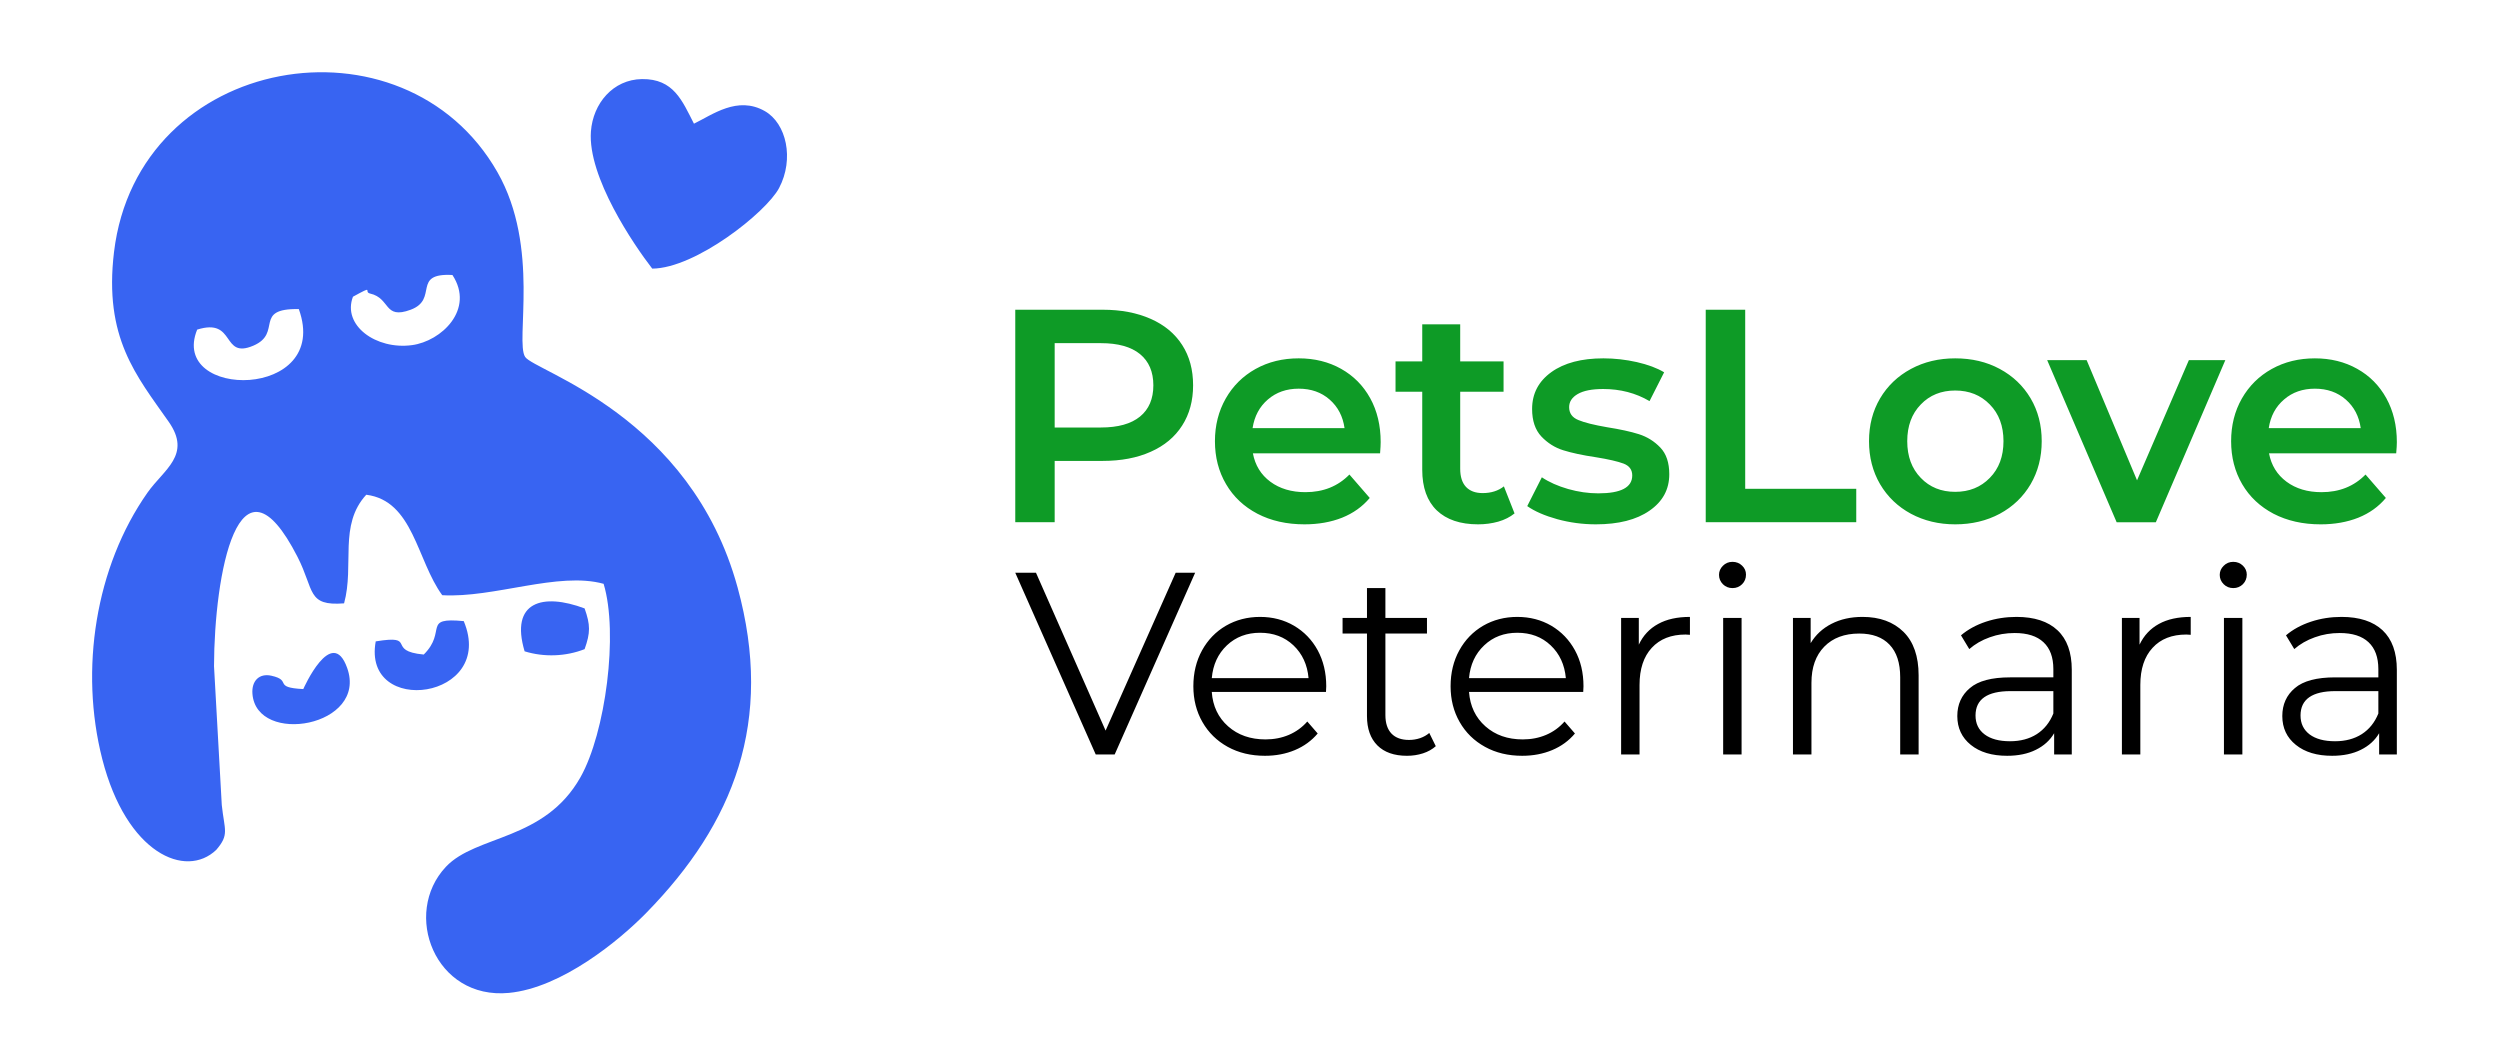<?xml version="1.0" encoding="UTF-8"?>
<!DOCTYPE svg PUBLIC "-//W3C//DTD SVG 1.1//EN" "http://www.w3.org/Graphics/SVG/1.1/DTD/svg11.dtd">
<!-- Creator: CorelDRAW 2019 (64-Bit) -->
<svg xmlns="http://www.w3.org/2000/svg" xml:space="preserve" width="380px" height="160px" version="1.1" style="shape-rendering:geometricPrecision; text-rendering:geometricPrecision; image-rendering:optimizeQuality; fill-rule:evenodd; clip-rule:evenodd"
viewBox="0 0 380 160"
 xmlns:xlink="http://www.w3.org/1999/xlink"
 xmlns:xodm="http://www.corel.com/coreldraw/odm/2003">
 <defs>
  <style type="text/css">
   <![CDATA[
    .fil2 {fill:black}
    .fil1 {fill:#0E9B26}
    .fil0 {fill:#3864F2}
   ]]>
  </style>
 </defs>
 <g id="Capa_x0020_1">
  <g id="_1005586432">
   <path class="fil0" d="M62.42 47.08c4.3,-1.6 0.08,-5.62 6.35,-5.28 3.43,5.23 -1.69,10.07 -6.15,10.66 -5.47,0.74 -10.63,-3.02 -8.97,-7.36 3.38,-1.85 1.53,-0.73 2.61,-0.48 3.13,0.71 2.04,3.99 6.16,2.46zm-24.05 58.38c0.61,7.94 17.58,4.99 14.4,-3.93 -2.34,-6.59 -6.67,3.2 -6.67,3.21 -4.73,-0.24 -1.61,-1.31 -4.85,-2.03 -1.84,-0.41 -3.03,0.78 -2.88,2.75zm18.74 -7.97c-2.11,11.57 18.38,8.87 13.38,-3.08 -6.4,-0.62 -2.48,1.51 -6.08,5.08 -5.85,-0.54 -0.84,-3.06 -7.3,-2zm31.75 -5.01c-6.38,-2.39 -11.37,-1.03 -9.12,6.52 2.96,0.92 6.28,0.79 9.12,-0.33 0.89,-2.49 0.89,-3.68 0,-6.19zm0.96 -72.5c-0.52,6.92 6.57,17.31 9.32,20.85 6.58,-0.04 17.31,-8.54 19.28,-12.25 2.33,-4.42 1.12,-9.83 -2.18,-11.7 -4.15,-2.35 -7.95,0.56 -10.76,1.92 -1.79,-3.5 -3.09,-6.84 -7.9,-6.78 -4.41,0.06 -7.45,3.72 -7.76,7.96zm22.29 69.3c-7.17,-26.17 -30.86,-32.84 -32.29,-35.03 -1.55,-2.37 2.33,-16.62 -4.21,-28.08 -14.17,-24.86 -54.66,-18.08 -58.28,12.14 -1.56,13.03 3.37,18.75 8.32,25.81 3.52,5.03 -0.76,7.24 -3.23,10.76 -7.93,11.28 -10.34,26.93 -6.88,40.48 3.69,14.42 12.7,18.25 17.33,13.82 2.02,-2.35 1.25,-2.96 0.84,-6.82l-1.18 -21.1c0.04,-13.89 3.71,-34.21 12.7,-16.6 2.59,5.07 1.4,7.49 7.07,7.05 1.6,-5.85 -0.86,-11.89 3.37,-16.51 7.17,0.91 7.67,9.97 11.55,15.27 7.85,0.46 17.65,-3.64 24.53,-1.73 2.28,7.55 0.28,22.67 -3.52,29.4 -5.48,9.71 -15.85,8.73 -20.45,13.61 -6.69,7.11 -1.68,20.25 9.58,19.17 8.03,-0.77 16.79,-7.98 20.91,-12.2 13.26,-13.56 19.42,-29.06 13.84,-49.44zm-73.6 -36.74c4.49,-1.92 -0.12,-5.69 6.91,-5.56 4.99,13.85 -19.8,13.82 -15.45,3.12 5.94,-1.86 3.61,4.55 8.54,2.44z"/>
   <path class="fil1" d="M175.31 58.57c0,2.06 -0.68,3.65 -2.03,4.75 -1.36,1.11 -3.34,1.66 -5.95,1.66l-7.02 0 0 -12.82 7.02 0c2.61,0 4.59,0.55 5.95,1.66 1.35,1.11 2.03,2.69 2.03,4.75zm170 -2.49c-1.94,1.08 -3.45,2.58 -4.55,4.5 -1.09,1.92 -1.63,4.08 -1.63,6.48 0,2.43 0.56,4.61 1.68,6.53 1.12,1.92 2.72,3.42 4.77,4.5 2.07,1.07 4.45,1.61 7.16,1.61 2.12,0 4.03,-0.34 5.72,-1.01 1.69,-0.68 3.09,-1.68 4.19,-3l-3.09 -3.56c-1.75,1.79 -3.98,2.68 -6.69,2.68 -2.12,0 -3.89,-0.53 -5.32,-1.59 -1.43,-1.06 -2.32,-2.5 -2.66,-4.31l19.33 0c0.07,-0.74 0.1,-1.31 0.1,-1.71 0,-2.52 -0.54,-4.75 -1.6,-6.67 -1.06,-1.92 -2.53,-3.41 -4.43,-4.47 -1.89,-1.06 -4.03,-1.59 -6.43,-1.59 -2.43,0 -4.61,0.53 -6.55,1.61zm-0.46 9c0.27,-1.82 1.05,-3.27 2.33,-4.36 1.27,-1.1 2.83,-1.64 4.68,-1.64 1.88,0 3.44,0.55 4.71,1.66 1.26,1.11 2.01,2.55 2.26,4.34l-13.98 0zm-33.68 -10.34l10.56 24.64 5.96 0 10.56 -24.64 -5.54 0 -7.88 18.27 -7.66 -18.27 -6 0zm-25.4 5.82c-1.12,1.9 -1.68,4.07 -1.68,6.5 0,2.43 0.56,4.61 1.68,6.53 1.13,1.92 2.69,3.42 4.69,4.5 2,1.07 4.24,1.61 6.73,1.61 2.52,0 4.78,-0.54 6.78,-1.61 2,-1.08 3.56,-2.58 4.69,-4.5 1.12,-1.92 1.68,-4.1 1.68,-6.53 0,-2.43 -0.56,-4.6 -1.68,-6.5 -1.13,-1.91 -2.69,-3.4 -4.69,-4.48 -2,-1.08 -4.26,-1.61 -6.78,-1.61 -2.49,0 -4.73,0.53 -6.73,1.61 -2,1.08 -3.56,2.57 -4.69,4.48zm4.13 6.5c0,-2.31 0.69,-4.17 2.06,-5.58 1.36,-1.42 3.11,-2.12 5.23,-2.12 2.12,0 3.88,0.7 5.26,2.12 1.39,1.41 2.08,3.27 2.08,5.58 0,2.31 -0.69,4.17 -2.08,5.58 -1.38,1.42 -3.14,2.12 -5.26,2.12 -2.12,0 -3.87,-0.7 -5.23,-2.12 -1.37,-1.41 -2.06,-3.27 -2.06,-5.58zm-30.63 -19.98l0 32.3 22.88 0 0 -5.08 -16.88 0 0 -27.22 -6 0zm-23.46 9.48c-1.95,1.4 -2.93,3.27 -2.93,5.61 0,1.78 0.47,3.18 1.41,4.18 0.94,0.99 2.04,1.69 3.32,2.09 1.28,0.4 2.93,0.76 4.96,1.06 1.94,0.31 3.34,0.64 4.22,0.97 0.88,0.34 1.31,0.94 1.31,1.8 0,1.82 -1.72,2.72 -5.16,2.72 -1.51,0 -3.04,-0.22 -4.59,-0.66 -1.56,-0.45 -2.89,-1.04 -3.99,-1.78l-2.22 4.38c1.14,0.8 2.66,1.46 4.57,1.99 1.91,0.52 3.86,0.78 5.86,0.78 3.44,0 6.17,-0.69 8.16,-2.08 2,-1.38 3,-3.22 3,-5.53 0,-1.76 -0.45,-3.11 -1.36,-4.06 -0.91,-0.95 -1.99,-1.63 -3.25,-2.03 -1.26,-0.4 -2.88,-0.75 -4.84,-1.06 -1.97,-0.34 -3.43,-0.7 -4.36,-1.09 -0.94,-0.38 -1.41,-1.03 -1.41,-1.96 0,-0.83 0.44,-1.5 1.31,-2 0.88,-0.51 2.17,-0.76 3.86,-0.76 2.61,0 4.96,0.61 7.05,1.84l2.22 -4.38c-1.08,-0.65 -2.46,-1.16 -4.15,-1.55 -1.69,-0.38 -3.39,-0.57 -5.08,-0.57 -3.32,0 -5.96,0.69 -7.91,2.09zm-19.63 2.98l0 11.86c0,2.7 0.74,4.76 2.21,6.18 1.48,1.41 3.57,2.12 6.28,2.12 1.08,0 2.1,-0.14 3.07,-0.41 0.97,-0.28 1.79,-0.7 2.47,-1.25l-1.62 -4.11c-0.86,0.68 -1.94,1.02 -3.23,1.02 -1.11,0 -1.95,-0.32 -2.54,-0.95 -0.58,-0.63 -0.87,-1.54 -0.87,-2.74l0 -11.72 6.59 0 0 -4.61 -6.59 0 0 -5.63 -5.77 0 0 5.63 -4.06 0 0 4.61 4.06 0zm-18.78 -0.46c1.88,0 3.45,0.55 4.71,1.66 1.26,1.11 2.01,2.55 2.26,4.34l-13.98 0c0.28,-1.82 1.06,-3.27 2.33,-4.36 1.28,-1.1 2.84,-1.64 4.68,-1.64zm-6.55 -3c-1.93,1.08 -3.45,2.58 -4.54,4.5 -1.09,1.92 -1.64,4.08 -1.64,6.48 0,2.43 0.56,4.61 1.69,6.53 1.12,1.92 2.71,3.42 4.77,4.5 2.06,1.07 4.44,1.61 7.15,1.61 2.12,0 4.03,-0.34 5.72,-1.01 1.69,-0.68 3.09,-1.68 4.2,-3l-3.09 -3.56c-1.75,1.79 -3.98,2.68 -6.69,2.68 -2.12,0 -3.9,-0.53 -5.33,-1.59 -1.43,-1.06 -2.31,-2.5 -2.65,-4.31l19.33 0c0.06,-0.74 0.09,-1.31 0.09,-1.71 0,-2.52 -0.53,-4.75 -1.59,-6.67 -1.06,-1.92 -2.54,-3.41 -4.43,-4.47 -1.89,-1.06 -4.04,-1.59 -6.44,-1.59 -2.43,0 -4.61,0.53 -6.55,1.61zm-36.53 -9l0 32.3 5.99 0 0 -9.32 7.29 0c2.8,0 5.24,-0.46 7.31,-1.39 2.08,-0.92 3.67,-2.25 4.78,-3.99 1.11,-1.73 1.66,-3.77 1.66,-6.11 0,-2.37 -0.55,-4.41 -1.66,-6.13 -1.11,-1.73 -2.7,-3.05 -4.78,-3.97 -2.07,-0.92 -4.51,-1.39 -7.31,-1.39l-13.28 0z"/>
   <path class="fil2" d="M169.43 114.68l12.23 -27.62 -2.96 0 -10.65 23.99 -10.58 -23.99 -3.15 0 12.23 27.62 2.88 0zm192.08 -11.72l-6.58 0c-2.79,0 -4.83,0.54 -6.1,1.62 -1.28,1.08 -1.92,2.5 -1.92,4.26 0,1.82 0.69,3.28 2.06,4.38 1.37,1.11 3.21,1.66 5.52,1.66 1.68,0 3.14,-0.3 4.36,-0.91 1.22,-0.6 2.15,-1.44 2.78,-2.52l0 3.23 2.69 0 0 -12.86c0,-2.66 -0.73,-4.66 -2.17,-6.02 -1.45,-1.35 -3.53,-2.03 -6.24,-2.03 -1.63,0 -3.18,0.24 -4.65,0.73 -1.48,0.49 -2.74,1.18 -3.79,2.07l1.26 2.09c0.87,-0.76 1.91,-1.36 3.12,-1.79 1.21,-0.44 2.47,-0.65 3.78,-0.65 1.93,0 3.39,0.46 4.39,1.4 0.99,0.93 1.49,2.29 1.49,4.08l0 1.26zm-6.51 2.09l6.51 0 0 3.4c-0.55,1.37 -1.39,2.41 -2.52,3.14 -1.13,0.72 -2.49,1.08 -4.06,1.08 -1.66,0 -2.95,-0.35 -3.87,-1.04 -0.92,-0.7 -1.38,-1.66 -1.38,-2.87 0,-2.47 1.77,-3.71 5.32,-3.71zm-17 -16.25c0.39,0.39 0.88,0.59 1.46,0.59 0.58,0 1.06,-0.2 1.46,-0.59 0.39,-0.4 0.59,-0.88 0.59,-1.46 0,-0.53 -0.2,-0.98 -0.59,-1.36 -0.4,-0.38 -0.88,-0.58 -1.46,-0.58 -0.58,0 -1.07,0.2 -1.46,0.6 -0.4,0.39 -0.6,0.85 -0.6,1.38 0,0.55 0.2,1.02 0.6,1.42zm0.04 5.13l0 20.75 2.8 0 0 -20.75 -2.8 0zm-15.51 0l0 20.75 2.8 0 0 -10.57c0,-2.42 0.62,-4.3 1.86,-5.64 1.23,-1.35 2.94,-2.02 5.13,-2.02l0.67 0.04 0 -2.72c-1.92,0 -3.54,0.35 -4.84,1.07 -1.3,0.71 -2.28,1.76 -2.94,3.15l0 -4.06 -2.68 0zm-17.01 9.03c-2.79,0 -4.82,0.54 -6.09,1.62 -1.28,1.08 -1.92,2.5 -1.92,4.26 0,1.82 0.69,3.28 2.05,4.38 1.37,1.11 3.21,1.66 5.53,1.66 1.68,0 3.14,-0.3 4.36,-0.91 1.22,-0.6 2.15,-1.44 2.78,-2.52l0 3.23 2.68 0 0 -12.86c0,-2.66 -0.72,-4.66 -2.17,-6.02 -1.44,-1.35 -3.52,-2.03 -6.23,-2.03 -1.63,0 -3.18,0.24 -4.66,0.73 -1.47,0.49 -2.73,1.18 -3.78,2.07l1.26 2.09c0.87,-0.76 1.9,-1.36 3.11,-1.79 1.21,-0.44 2.48,-0.65 3.79,-0.65 1.92,0 3.38,0.46 4.38,1.4 1,0.93 1.5,2.29 1.5,4.08l0 1.26 -6.59 0zm6.59 2.09l0 3.4c-0.55,1.37 -1.39,2.41 -2.52,3.14 -1.13,0.72 -2.49,1.08 -4.07,1.08 -1.66,0 -2.94,-0.35 -3.86,-1.04 -0.93,-0.7 -1.38,-1.66 -1.38,-2.87 0,-2.47 1.77,-3.71 5.32,-3.71l6.51 0zm-39.58 -11.12l0 20.75 2.81 0 0 -10.89c0,-2.34 0.65,-4.17 1.95,-5.5 1.3,-1.33 3.07,-1.99 5.31,-1.99 2,0 3.54,0.56 4.61,1.69 1.08,1.13 1.62,2.78 1.62,4.94l0 11.75 2.8 0 0 -12.03c0,-2.89 -0.77,-5.1 -2.3,-6.61 -1.54,-1.51 -3.62,-2.27 -6.22,-2.27 -1.79,0 -3.36,0.35 -4.72,1.05 -1.35,0.69 -2.41,1.67 -3.17,2.94l0 -3.83 -2.69 0zm-10.65 -5.13c0.4,0.39 0.88,0.59 1.46,0.59 0.58,0 1.07,-0.2 1.46,-0.59 0.4,-0.4 0.59,-0.88 0.59,-1.46 0,-0.53 -0.19,-0.98 -0.59,-1.36 -0.39,-0.38 -0.88,-0.58 -1.46,-0.58 -0.58,0 -1.06,0.2 -1.46,0.6 -0.39,0.39 -0.59,0.85 -0.59,1.38 0,0.55 0.2,1.02 0.59,1.42zm0.04 5.13l0 20.75 2.8 0 0 -20.75 -2.8 0zm-15.51 0l0 20.75 2.8 0 0 -10.57c0,-2.42 0.62,-4.3 1.86,-5.64 1.24,-1.35 2.95,-2.02 5.13,-2.02l0.67 0.04 0 -2.72c-1.92,0 -3.53,0.35 -4.83,1.07 -1.31,0.71 -2.29,1.76 -2.94,3.15l0 -4.06 -2.69 0zm-24.6 4.93c-0.88,1.6 -1.32,3.42 -1.32,5.45 0,2.02 0.46,3.84 1.38,5.44 0.92,1.61 2.2,2.86 3.85,3.77 1.64,0.91 3.53,1.36 5.66,1.36 1.66,0 3.18,-0.29 4.56,-0.87 1.38,-0.58 2.53,-1.42 3.45,-2.52l-1.58 -1.82c-0.79,0.9 -1.72,1.57 -2.8,2.03 -1.08,0.46 -2.26,0.69 -3.55,0.69 -2.29,0 -4.18,-0.66 -5.68,-1.99 -1.5,-1.33 -2.33,-3.07 -2.49,-5.23l17.36 0 0.04 -0.86c0,-2.06 -0.43,-3.88 -1.3,-5.47 -0.87,-1.59 -2.07,-2.83 -3.59,-3.73 -1.53,-0.89 -3.25,-1.34 -5.17,-1.34 -1.92,0 -3.65,0.45 -5.19,1.34 -1.54,0.9 -2.75,2.15 -3.63,3.75zm1.48 4.22c0.18,-2.05 0.95,-3.71 2.31,-4.99 1.35,-1.28 3.03,-1.91 5.03,-1.91 2.03,0 3.72,0.63 5.07,1.91 1.36,1.28 2.12,2.94 2.31,4.99l-14.72 0zm-15.51 -6.78l0 12.54c0,1.92 0.53,3.41 1.58,4.46 1.05,1.05 2.55,1.58 4.5,1.58 0.84,0 1.65,-0.12 2.43,-0.37 0.77,-0.25 1.42,-0.62 1.95,-1.09l-0.99 -2.01c-0.39,0.34 -0.86,0.6 -1.4,0.79 -0.54,0.18 -1.1,0.27 -1.68,0.27 -1.15,0 -2.04,-0.32 -2.66,-0.96 -0.62,-0.65 -0.93,-1.59 -0.93,-2.82l0 -12.39 6.32 0 0 -2.37 -6.32 0 0 -4.54 -2.8 0 0 4.54 -3.71 0 0 2.37 3.71 0zm-25.07 2.56c-0.88,1.6 -1.32,3.42 -1.32,5.45 0,2.02 0.46,3.84 1.38,5.44 0.92,1.61 2.2,2.86 3.84,3.77 1.65,0.91 3.54,1.36 5.67,1.36 1.65,0 3.17,-0.29 4.55,-0.87 1.38,-0.58 2.53,-1.42 3.46,-2.52l-1.58 -1.82c-0.79,0.9 -1.73,1.57 -2.8,2.03 -1.08,0.46 -2.27,0.69 -3.55,0.69 -2.29,0 -4.19,-0.66 -5.69,-1.99 -1.5,-1.33 -2.33,-3.07 -2.48,-5.23l17.36 0 0.04 -0.86c0,-2.06 -0.44,-3.88 -1.3,-5.47 -0.87,-1.59 -2.07,-2.83 -3.6,-3.73 -1.52,-0.89 -3.24,-1.34 -5.16,-1.34 -1.92,0 -3.65,0.45 -5.19,1.34 -1.54,0.9 -2.75,2.15 -3.63,3.75zm1.48 4.22c0.18,-2.05 0.95,-3.71 2.3,-4.99 1.36,-1.28 3.04,-1.91 5.04,-1.91 2.02,0 3.71,0.63 5.07,1.91 1.35,1.28 2.12,2.94 2.3,4.99l-14.71 0z"/>
  </g>
 </g>
</svg>
